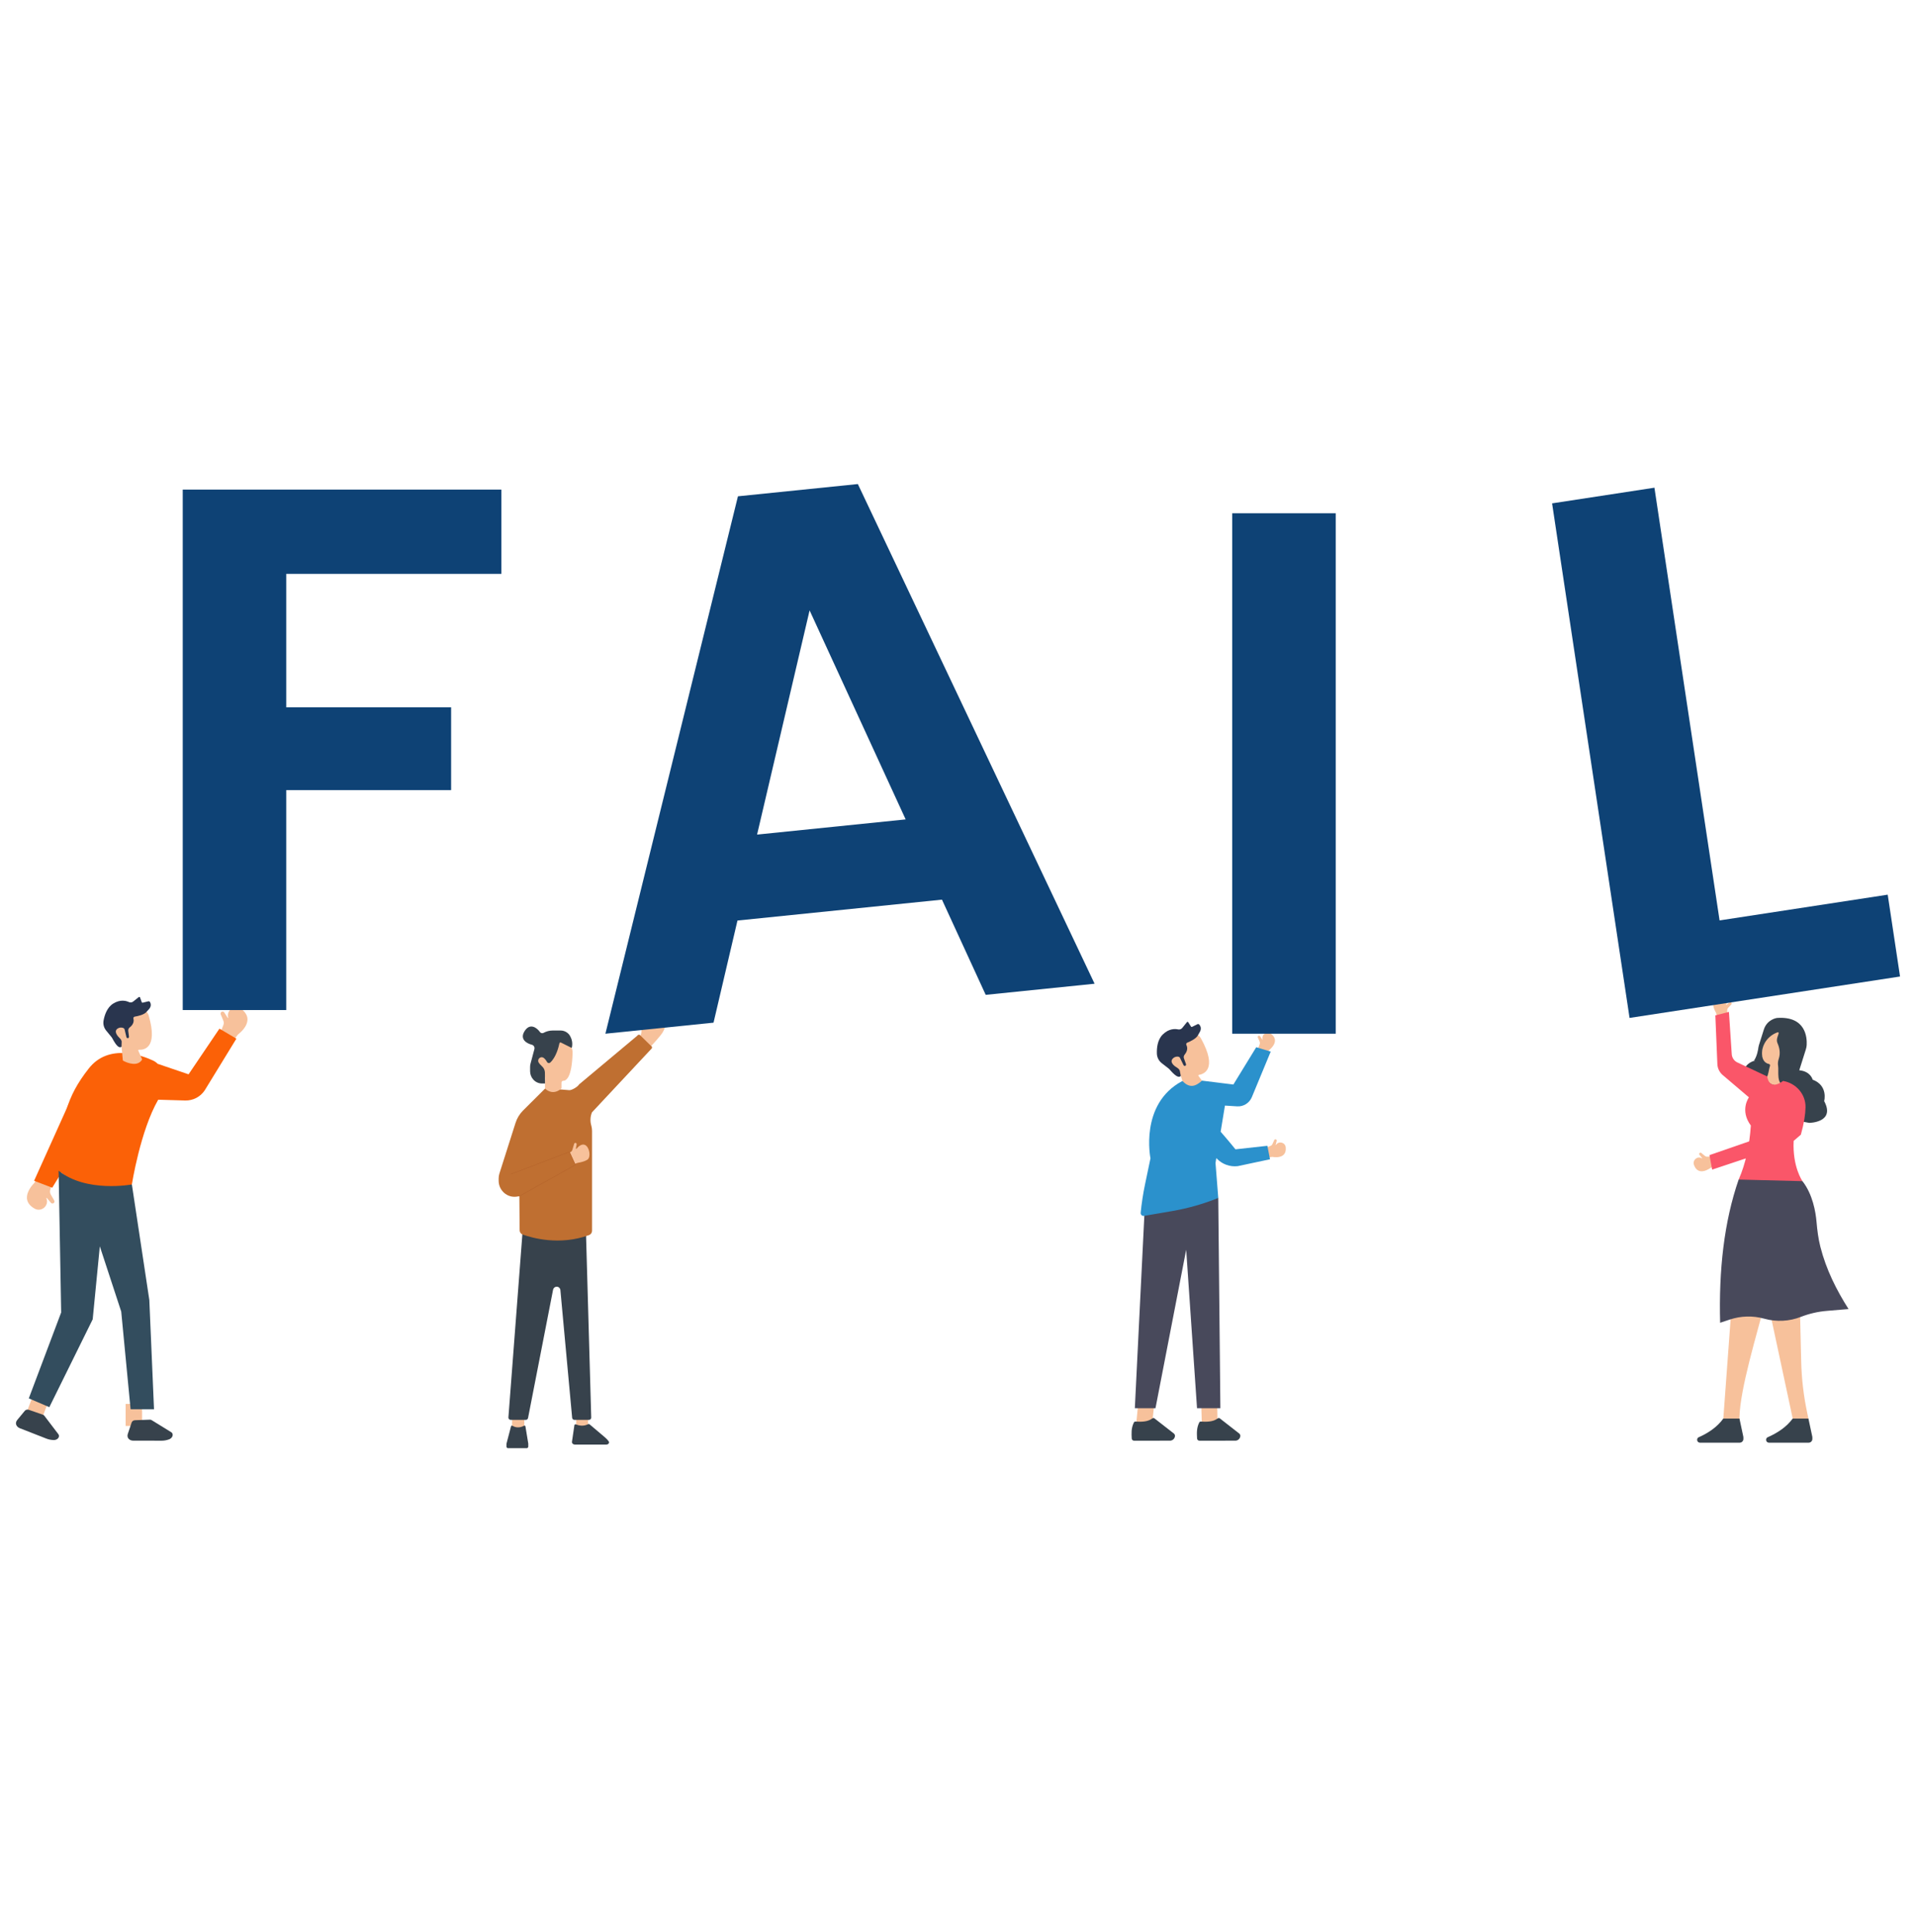 <svg width="352" height="355" viewBox="0 0 352 355" fill="none" xmlns="http://www.w3.org/2000/svg">
<path d="M40.483 189.73L42.986 191.039L43.716 190.062C43.716 190.062 47.221 187.563 44.315 185.355C43.182 184.495 41.587 185.528 41.908 186.921C41.913 186.939 41.917 186.96 41.922 186.98C41.934 187.028 41.87 187.057 41.843 187.014L41.205 186.018C41.096 185.848 40.874 185.796 40.703 185.9C40.546 185.996 40.481 186.194 40.552 186.364L41.028 187.519C41.135 187.777 41.137 188.067 41.035 188.327L40.483 189.73Z" fill="#F7C19B"/>
<path d="M9.586 217.209L6.933 216.245L6.337 217.31C6.337 217.31 3.19 220.254 6.36 222.055C7.594 222.757 9.042 221.52 8.541 220.183C8.534 220.164 8.527 220.145 8.518 220.126C8.501 220.08 8.56 220.043 8.591 220.081L9.355 220.984C9.485 221.138 9.713 221.159 9.869 221.034C10.012 220.918 10.051 220.713 9.958 220.553L9.334 219.472C9.194 219.23 9.154 218.943 9.221 218.672L9.586 217.209Z" fill="#F7C19B"/>
<path d="M12.794 202.445L6.264 216.943L9.593 218.214L15.768 208.179L12.794 202.445Z" fill="#FB6107"/>
<path d="M19.14 221.56L24.227 217.615C24.227 217.615 25.779 207.727 29.066 202.045L34.02 202.189C35.45 202.23 36.801 201.531 37.603 200.335L43.427 190.83L40.313 188.99L34.643 197.38L28.964 195.448C28.717 195.198 28.433 194.997 28.116 194.849C26.294 193.994 19.967 191.522 16.246 196.387C12.334 201.393 11.062 205.64 10.769 215.09L19.14 221.56Z" fill="#FB6107"/>
<path d="M6.184 256.06L4.761 259.842L7.593 260.926L9.016 257.144L6.184 256.06Z" fill="#F7C19B"/>
<path d="M4.57 259.187L3.152 260.903C3.033 261.046 2.96 261.21 2.939 261.381C2.888 261.809 3.175 262.217 3.663 262.408L8.532 264.312C8.949 264.475 9.407 264.564 9.874 264.572C10.386 264.581 10.816 264.262 10.832 263.86C10.839 263.695 10.776 263.535 10.653 263.404L8.139 260.098C8.08 260.019 7.989 259.956 7.882 259.919L5.288 259.016C5.03 258.926 4.725 259 4.57 259.187Z" fill="#37424C"/>
<path d="M26.106 257.936H23.078V261.981H26.106V257.936Z" fill="#F7C19B"/>
<path d="M24.184 261.35L23.474 263.466C23.414 263.643 23.404 263.822 23.447 263.989C23.552 264.408 23.965 264.683 24.489 264.684L29.711 264.692C30.158 264.692 30.617 264.609 31.055 264.447C31.536 264.269 31.822 263.816 31.695 263.434C31.644 263.279 31.526 263.152 31.364 263.074L27.839 260.903C27.754 260.85 27.648 260.826 27.535 260.829L24.791 260.93C24.519 260.94 24.261 261.119 24.184 261.35Z" fill="#37424C"/>
<path d="M9.063 258.533L17.029 242.394L18.339 228.986L22.271 240.974L23.991 258.913H28.295L27.434 238.843L24.227 217.615C24.227 217.615 15.855 219.194 10.769 215.09L11.238 241.131L5.291 256.914L9.063 258.533Z" fill="#334D5E"/>
<path d="M25.525 192.864C25.437 192.858 25.375 192.95 25.41 193.03L26.056 194.506C26.091 194.583 26.12 194.641 26.086 194.7C25.989 194.854 25.883 194.979 25.763 195.081C25.245 195.523 24.531 195.514 23.908 195.372C23.267 195.229 22.729 194.944 22.603 194.861C22.581 194.846 22.568 194.823 22.564 194.797L22.34 192.374C22.337 192.337 22.313 192.303 22.28 192.285C20.711 191.357 20.68 189.159 20.68 189.159C20.891 184.337 24.422 184.838 26.133 185.368C26.704 185.545 27.149 186.002 27.318 186.581C29.105 192.716 26.308 192.922 25.525 192.864Z" fill="#F7C19B"/>
<path d="M22.889 189.123L23.23 190.557C23.27 190.723 23.463 190.795 23.601 190.694C23.67 190.643 23.706 190.558 23.695 190.472L23.561 189.388C23.531 189.149 23.632 188.913 23.822 188.768C24.185 188.49 24.709 187.933 24.513 187.147C24.471 186.977 24.581 186.807 24.753 186.78C25.348 186.685 26.524 186.431 26.951 185.865C27.03 185.761 27.118 185.664 27.213 185.576C27.482 185.329 27.935 184.776 27.559 184.105C27.497 183.994 27.369 183.937 27.246 183.968L26.209 184.219C26.137 184.237 26.063 184.196 26.038 184.125L25.725 183.253C25.691 183.159 25.576 183.126 25.499 183.188L24.468 184.01C24.244 184.188 23.94 184.224 23.68 184.103C23.142 183.853 22.086 183.582 20.803 184.379C19.663 185.088 19.207 186.502 19.026 187.499C18.906 188.154 19.083 188.827 19.504 189.34L20.489 190.542C20.525 190.586 20.558 190.633 20.587 190.682C20.81 191.055 21.628 192.787 22.302 192.338C22.32 192.326 22.329 192.302 22.323 192.28L22.352 191.332C22.302 191.121 22.192 190.928 22.035 190.781C21.613 190.381 20.836 189.495 21.605 188.976C21.862 188.803 22.181 188.744 22.481 188.815C22.668 188.858 22.847 188.945 22.889 189.123Z" fill="#29354E"/>
<path d="M117.343 190.733L117.411 190.649C117.694 190.298 117.85 189.86 117.854 189.407L117.872 187.575C117.873 187.414 117.99 187.278 118.148 187.254C118.324 187.227 118.489 187.348 118.518 187.525L118.745 188.918C118.755 188.983 118.846 188.988 118.863 188.924C119.061 188.186 119.701 186.343 121.087 186.793C122.809 187.351 122.331 189.004 121.381 190.185C120.432 191.366 119.458 192.356 119.458 192.356L117.343 190.733Z" fill="#F7C19B"/>
<path d="M96.327 259.707H94.079V262.446H96.327V259.707Z" fill="#F7C19B"/>
<path d="M108.041 259.714H105.849V262.438H108.041V259.714Z" fill="#F7C19B"/>
<path d="M105.818 261.7C106.245 261.875 107.149 262.131 108.052 261.657C108.133 261.615 108.24 261.623 108.308 261.68L111.147 264.083C111.403 264.3 111.629 264.538 111.819 264.794C111.909 264.916 111.914 265.067 111.832 265.192C111.746 265.322 111.578 265.404 111.396 265.404H105.628C105.45 265.404 105.283 265.334 105.179 265.217C105.098 265.126 105.061 265.012 105.078 264.901L105.528 261.828C105.546 261.714 105.694 261.649 105.818 261.7Z" fill="#37424C"/>
<path d="M95.981 226.607H107.657L108.618 260.443C108.618 260.678 108.43 260.867 108.198 260.867H105.531C105.316 260.867 105.135 260.704 105.113 260.487L102.952 237.016C102.915 236.667 102.623 236.4 102.275 236.4C101.952 236.4 101.674 236.629 101.608 236.948L97.01 260.526C96.97 260.724 96.798 260.866 96.597 260.866H93.824C93.577 260.866 93.382 260.652 93.404 260.402L95.981 226.607Z" fill="#37424C"/>
<path d="M96.017 226.819C97.66 227.412 102.789 228.911 108.219 226.915C108.547 226.794 108.768 226.481 108.768 226.128V207.795C108.768 207.473 108.726 207.153 108.643 206.843L108.607 206.711C108.398 205.933 108.451 205.108 108.756 204.365L119.762 192.593C119.84 192.405 119.749 192.19 119.562 192.115L117.526 190.127C117.357 190.059 117.163 190.129 117.075 190.289L106.386 199.234C106.152 199.663 105.094 200.293 104.609 200.293L100.306 199.941C100.238 199.941 100.172 199.968 100.123 200.016L96.036 204.087C95.43 204.714 94.975 205.474 94.71 206.308L91.751 215.606C91.659 215.897 91.612 216.201 91.612 216.507V216.929C91.612 218.727 93.196 220.121 94.958 219.849C95.103 219.827 95.256 219.799 95.415 219.767L95.467 226.037C95.471 226.389 95.69 226.701 96.017 226.819Z" fill="#BF6F31"/>
<path d="M100.234 200.083C100.582 200.395 101.685 201.178 103.062 200.052C103.123 200.002 103.158 199.928 103.158 199.85V198.889C103.158 198.711 103.303 198.574 103.479 198.573C104.018 198.566 105.065 197.965 105.193 193.47C105.212 192.811 104.976 192.17 104.528 191.691C103.34 190.418 100.816 188.58 98.773 192.945C98.773 192.945 97.963 195.316 99.476 196.67C99.901 197.05 100.152 197.588 100.145 198.161L100.123 199.827C100.121 199.923 100.162 200.016 100.234 200.083Z" fill="#F7C19B"/>
<path d="M104.691 211.721L104.837 211.646C104.984 211.572 105.093 211.44 105.141 211.283L105.483 210.145C105.525 210.005 105.681 209.938 105.81 210.003C105.902 210.049 105.953 210.151 105.936 210.252L105.803 211.019C105.794 211.077 105.865 211.11 105.902 211.065C106.181 210.726 106.844 210.051 107.484 210.359C108.326 210.764 108.59 212.613 107.923 213.056C107.368 213.425 106.466 213.592 106.18 213.638C106.119 213.647 106.058 213.664 105.999 213.685L105.652 213.817L104.691 211.721Z" fill="#F7C19B"/>
<path d="M93.89 215.705L104.606 211.621L105.699 214.014L95.417 219.77" fill="#BF6F31"/>
<path d="M95.417 219.804C95.405 219.804 95.393 219.798 95.386 219.786C95.377 219.77 95.383 219.749 95.399 219.739L105.654 214L104.589 211.665L93.903 215.737C93.885 215.743 93.865 215.735 93.858 215.717C93.851 215.699 93.861 215.679 93.878 215.672L104.593 211.588C104.61 211.582 104.628 211.589 104.637 211.606L105.729 214C105.736 214.016 105.73 214.035 105.715 214.045L95.433 219.799C95.427 219.803 95.421 219.804 95.417 219.804Z" fill="#B26028"/>
<path d="M100.131 199.067H99.587C98.98 199.067 98.4 198.812 97.99 198.361C97.601 197.936 97.387 197.379 97.387 196.801V196.017C97.387 195.814 97.412 195.613 97.465 195.418L98.176 192.751C98.272 192.391 98.053 192.025 97.693 191.939C96.858 191.738 95.338 190.969 96.432 189.355C97.412 187.91 98.648 188.836 99.194 189.606C99.346 189.82 99.635 189.885 99.865 189.758C100.38 189.477 100.957 189.33 101.543 189.33H102.988C103.721 189.33 104.406 189.725 104.756 190.375C105.041 190.902 105.246 191.609 105.064 192.444C105.053 192.492 105 192.516 104.957 192.495L103.052 191.543C102.933 191.487 102.796 191.557 102.77 191.686C102.634 192.361 102.174 194.217 101.09 195.218C100.909 195.385 100.62 195.334 100.501 195.119C100.362 194.867 100.151 194.555 99.882 194.361C99.318 193.955 98.605 194.624 98.966 195.22C99.086 195.417 99.277 195.646 99.575 195.909C99.893 196.191 100.086 196.588 100.108 197.014L100.131 199.067Z" fill="#37424C"/>
<path d="M94.138 261.949C94.485 262.162 95.279 262.494 96.284 261.938C96.385 261.882 96.511 261.944 96.53 262.059L97.05 265.207C97.052 265.224 97.053 265.239 97.053 265.256V265.77C97.053 265.934 96.922 266.067 96.759 266.067H93.338C93.174 266.067 93.043 265.934 93.043 265.77V265.308C93.043 265.282 93.046 265.257 93.052 265.232L93.884 262.049C93.915 261.939 94.04 261.889 94.138 261.949Z" fill="#37424C"/>
<path d="M231.089 192.761L232.705 193.56L233.157 192.927C233.157 192.927 235.357 191.282 233.472 189.916C232.738 189.383 231.735 190.066 231.959 190.949C231.962 190.962 231.964 190.973 231.968 190.986C231.976 191.017 231.936 191.036 231.919 191.01L231.498 190.383C231.426 190.276 231.283 190.247 231.175 190.316C231.076 190.378 231.038 190.506 231.084 190.614L231.405 191.344C231.476 191.507 231.482 191.692 231.42 191.86L231.089 192.761Z" fill="#F7C19B"/>
<path d="M212.079 257.802L211.622 261.925L208.738 261.621L209.127 257.655L212.079 257.802Z" fill="#F7C19B"/>
<path d="M207.916 264.281C207.925 264.511 208.113 264.692 208.341 264.692L214.939 264.689C215.452 264.689 215.866 264.27 215.866 263.753C215.866 263.662 215.774 263.467 215.703 263.41L212.085 260.585C211.959 260.482 211.795 260.527 211.665 260.626C210.857 261.233 209.727 261.243 208.585 261.183C208.471 261.177 208.365 261.24 208.315 261.343C207.787 262.405 207.878 263.389 207.916 264.281Z" fill="#37424C"/>
<path d="M223.607 257.382L223.696 261.984L220.81 262.024L220.675 257.605L223.607 257.382Z" fill="#F7C19B"/>
<path d="M219.923 264.281C219.932 264.511 220.12 264.692 220.347 264.692L226.946 264.689C227.459 264.689 227.874 264.27 227.873 263.753C227.873 263.662 227.78 263.467 227.71 263.41L224.091 260.585C223.966 260.482 223.802 260.527 223.671 260.626C222.857 261.239 221.715 261.243 220.563 261.182C220.467 261.177 220.378 261.23 220.334 261.316C219.792 262.389 219.884 263.382 219.923 264.281Z" fill="#37424C"/>
<path d="M232.515 210.878L232.993 212.627L233.763 212.548C233.763 212.548 236.444 213.116 236.206 210.787C236.113 209.88 234.941 209.575 234.436 210.332C234.428 210.342 234.421 210.353 234.414 210.364C234.397 210.39 234.357 210.373 234.364 210.342L234.549 209.609C234.581 209.483 234.508 209.357 234.385 209.321C234.272 209.288 234.153 209.343 234.105 209.451L233.776 210.178C233.702 210.34 233.57 210.468 233.404 210.532L232.515 210.878Z" fill="#F7C19B"/>
<path d="M220.257 197.484C220.168 197.498 220.126 197.604 220.18 197.677L221.16 199.007C221.213 199.076 221.254 199.128 221.233 199.195C221.172 199.372 221.092 199.522 220.995 199.651C220.576 200.213 219.859 200.368 219.202 200.368C218.529 200.37 217.924 200.209 217.779 200.155C217.753 200.145 217.735 200.125 217.725 200.1L216.954 197.726C216.941 197.689 216.912 197.66 216.874 197.65C215.092 197.081 214.565 194.886 214.565 194.886C213.689 190.007 217.34 189.698 219.173 189.836C219.785 189.882 220.334 190.239 220.634 190.779C223.811 196.515 221.055 197.362 220.257 197.484Z" fill="#F7C19B"/>
<path d="M216.773 194.34L217.439 195.698C217.516 195.856 217.726 195.883 217.841 195.751C217.899 195.683 217.916 195.59 217.887 195.506L217.508 194.451C217.425 194.218 217.473 193.96 217.631 193.77C217.931 193.408 218.332 192.731 217.958 191.988C217.879 191.828 217.95 191.631 218.116 191.565C218.691 191.333 219.812 190.809 220.113 190.144C220.168 190.022 220.233 189.905 220.31 189.794C220.523 189.485 220.852 188.827 220.325 188.241C220.237 188.144 220.096 188.117 219.98 188.175L218.998 188.664C218.93 188.698 218.847 188.674 218.806 188.609L218.296 187.807C218.241 187.72 218.118 187.713 218.055 187.794L217.206 188.853C217.022 189.084 216.725 189.189 216.438 189.127C215.842 189.001 214.722 188.971 213.617 190.063C212.635 191.035 212.498 192.557 212.54 193.598C212.568 194.281 212.898 194.915 213.434 195.333L214.691 196.31C214.738 196.347 214.781 196.386 214.822 196.429C215.129 196.752 216.339 198.299 216.913 197.695C216.928 197.678 216.932 197.653 216.921 197.632L216.737 196.676C216.64 196.476 216.486 196.309 216.295 196.195C215.781 195.893 214.803 195.183 215.457 194.486C215.675 194.254 215.982 194.121 216.299 194.123C216.491 194.126 216.691 194.172 216.773 194.34Z" fill="#29354E"/>
<path d="M223.814 220.093L224.202 258.72H219.912L217.922 229.609L212.282 258.72H208.488L210.313 221.757L217.922 218.134L223.814 220.093Z" fill="#48495B"/>
<path d="M210.359 217.601L211.36 212.814C211.36 212.814 209.318 202.877 217.114 198.666C217.151 198.646 217.206 198.628 217.244 198.612C217.251 198.619 217.258 198.626 217.265 198.632C217.638 199.014 217.98 199.276 218.355 199.4C218.932 199.611 219.531 199.506 220.198 199.041C220.4 198.914 220.609 198.741 220.824 198.541L226.592 199.254L230.79 192.403L233.45 193.206L229.983 201.575C229.531 202.661 228.448 203.34 227.282 203.265L225.042 203.124L224.252 207.923C225.804 209.703 226.973 211.158 226.973 211.158L232.836 210.513L233.322 212.988L227.377 214.253C225.951 214.415 224.533 213.898 223.538 212.857L223.455 212.77L223.309 213.671L223.815 220.092C221.085 221.197 218.246 222.005 215.347 222.503L210.178 223.391C209.835 223.45 209.527 223.164 209.561 222.815C209.732 221.066 209.999 219.324 210.359 217.601Z" fill="#2B91CC"/>
<path d="M317.323 186.626L315.474 186.828L315.256 186.052C315.256 186.052 313.692 183.67 316.002 183.012C316.902 182.755 317.64 183.775 317.112 184.555C317.105 184.566 317.097 184.576 317.09 184.588C317.071 184.615 317.104 184.647 317.13 184.628L317.759 184.169C317.865 184.091 318.014 184.112 318.095 184.218C318.169 184.315 318.162 184.452 318.079 184.54L317.512 185.135C317.386 185.269 317.315 185.446 317.316 185.631L317.323 186.626Z" fill="#F7C19B"/>
<path d="M314.686 212.431L315.025 214.276L314.274 214.554C314.274 214.554 312.036 216.306 311.211 214.032C310.89 213.146 311.844 212.328 312.653 212.8C312.665 212.807 312.676 212.813 312.687 212.82C312.716 212.837 312.745 212.802 312.724 212.778L312.223 212.18C312.137 212.078 312.148 211.927 312.246 211.837C312.337 211.755 312.473 211.752 312.565 211.83L313.197 212.355C313.338 212.472 313.519 212.53 313.701 212.515L314.686 212.431Z" fill="#F7C19B"/>
<path d="M322.25 194.907C322.25 194.907 319.317 195.652 320.59 198.964L326.052 202.815L330.081 205.883L332.402 206.298C332.402 206.298 337.243 206.247 335.13 202.303C335.13 202.303 335.911 199.448 333.014 198.363C333.014 198.363 332.658 196.837 330.567 196.636" fill="#37424C"/>
<path d="M325.098 196.095C324.976 196.483 324.856 197.553 324.585 197.921C324.443 198.112 324.471 198.381 324.647 198.541C325.125 198.973 325.48 199.485 326.893 199.439C327.136 199.431 327.333 199.239 327.344 198.994C327.379 198.143 328.064 195.823 328.51 195.229C328.51 195.229 332.267 189.214 326.33 189.395C326.225 189.398 326.058 189.429 325.958 189.462L325.412 189.641C324.949 189.792 324.575 190.143 324.393 190.598C323.845 191.966 322.945 194.839 324.745 195.42C325.029 195.509 325.187 195.81 325.098 196.095Z" fill="#F7C19B"/>
<path d="M325.125 196.007L325.186 195.773C325.219 195.644 325.132 195.527 325.003 195.496C324.603 195.399 323.732 195.083 323.709 193.613C323.679 191.848 324.854 190.288 326.5 189.688L326.595 189.654C326.658 189.63 326.736 189.661 326.755 189.727C326.846 190.049 326.202 190.868 326.543 191.628C326.947 192.526 327.105 193.515 326.809 194.455L326.763 194.599C326.633 195.012 326.597 195.441 326.671 195.862C326.82 196.715 326.298 199.248 327.854 199.427C328.344 199.484 330.567 197.87 330.519 197.374C330.488 197.056 330.522 196.734 330.618 196.43L331.769 192.783C331.85 192.527 331.902 192.264 331.917 191.997C331.995 190.62 331.761 186.66 326.471 187.021C326.471 187.021 324.648 187.247 324.043 189.165L323.127 192.068C323.091 192.18 323.066 192.295 323.052 192.412C323.002 192.825 322.823 193.955 322.288 194.785C322.264 194.822 322.25 194.864 322.249 194.908" fill="#37424C"/>
<path d="M318.17 239.296L316.482 262.248H319.638C319.061 257.897 321.629 249.086 323.896 240.703L318.17 239.296Z" fill="#F7C19B"/>
<path d="M325.072 240.628L329.686 262.188L332.267 260.768L332.026 259.638C331.356 256.498 330.981 253.303 330.906 250.093L330.652 239.296L325.072 240.628Z" fill="#F7C19B"/>
<path d="M330.847 208.47L329.526 209.605C329.281 214.393 331.142 217.009 331.142 217.009L327.129 219.921L319.42 216.713C320.738 213.732 321.41 210.384 321.659 206.792C319.567 203.978 321.304 201.609 321.304 201.609L316.487 197.511C315.897 197.008 315.541 196.279 315.509 195.501L315.137 186.554L317.633 185.912L318.149 193.677C318.193 194.338 318.591 194.921 319.185 195.199L324.663 197.772C325.128 200.609 327.569 198.598 327.569 198.598C329.939 198.98 331.758 201.032 331.705 203.452C331.676 204.736 331.436 206.377 330.847 208.47Z" fill="#FA5669"/>
<path d="M319.419 216.713C316.734 224.478 315.756 233.347 316.017 243.022L317.779 242.437C319.822 241.756 322.019 241.697 324.096 242.267L324.17 242.288C326.378 242.893 328.72 242.771 330.854 241.941C332.376 241.349 333.973 240.979 335.598 240.843L339.608 240.505C337.381 236.997 335.502 233.276 334.429 229.058C334.049 227.56 333.857 226.027 333.725 224.487C333.573 222.696 333.033 219.43 331.142 217.01L319.419 216.713Z" fill="#48495B"/>
<path d="M322.184 209.409L314.059 212.223L314.55 214.887L322.771 212.148L322.184 209.409Z" fill="#FA5669"/>
<path d="M329.393 260.63H332.238L332.943 263.934C332.954 263.985 332.96 264.038 332.96 264.09V264.372C332.96 264.751 332.655 265.058 332.28 265.058H324.986C324.794 265.058 324.617 264.953 324.523 264.783C324.395 264.548 324.46 264.254 324.674 264.096C326.59 263.254 328.213 262.165 329.327 260.654C329.346 260.637 329.37 260.63 329.393 260.63Z" fill="#37424C"/>
<path d="M316.602 260.63H319.566L320.271 263.934C320.282 263.985 320.288 264.038 320.288 264.09V264.372C320.288 264.751 319.983 265.058 319.608 265.058H312.314C312.122 265.058 311.945 264.953 311.851 264.783C311.723 264.548 311.787 264.254 312.002 264.096C313.928 263.248 315.487 262.153 316.602 260.63Z" fill="#37424C"/>
<path d="M92.115 89.95V105.431H52.588V129.952H82.877V145.159H52.588V185.571H33.571V89.95H92.115Z" fill="#0E4275"/>
<path d="M173.054 165.287L135.485 169.126L131.088 187.888L111.223 189.918L135.573 91.183L157.601 88.932L201.093 180.735L181.091 182.779L173.054 165.287ZM166.385 150.547L148.736 112.144L139.087 153.335L166.385 150.547Z" fill="#0E4275"/>
<path d="M245.392 94.297V189.918H226.375V94.297H245.392Z" fill="#0E4275"/>
<path d="M315.915 169.104L346.803 164.374L349.067 179.409L299.377 187.018L285.143 92.481L303.945 89.602L315.915 169.104Z" fill="#0E4275"/>
</svg>

